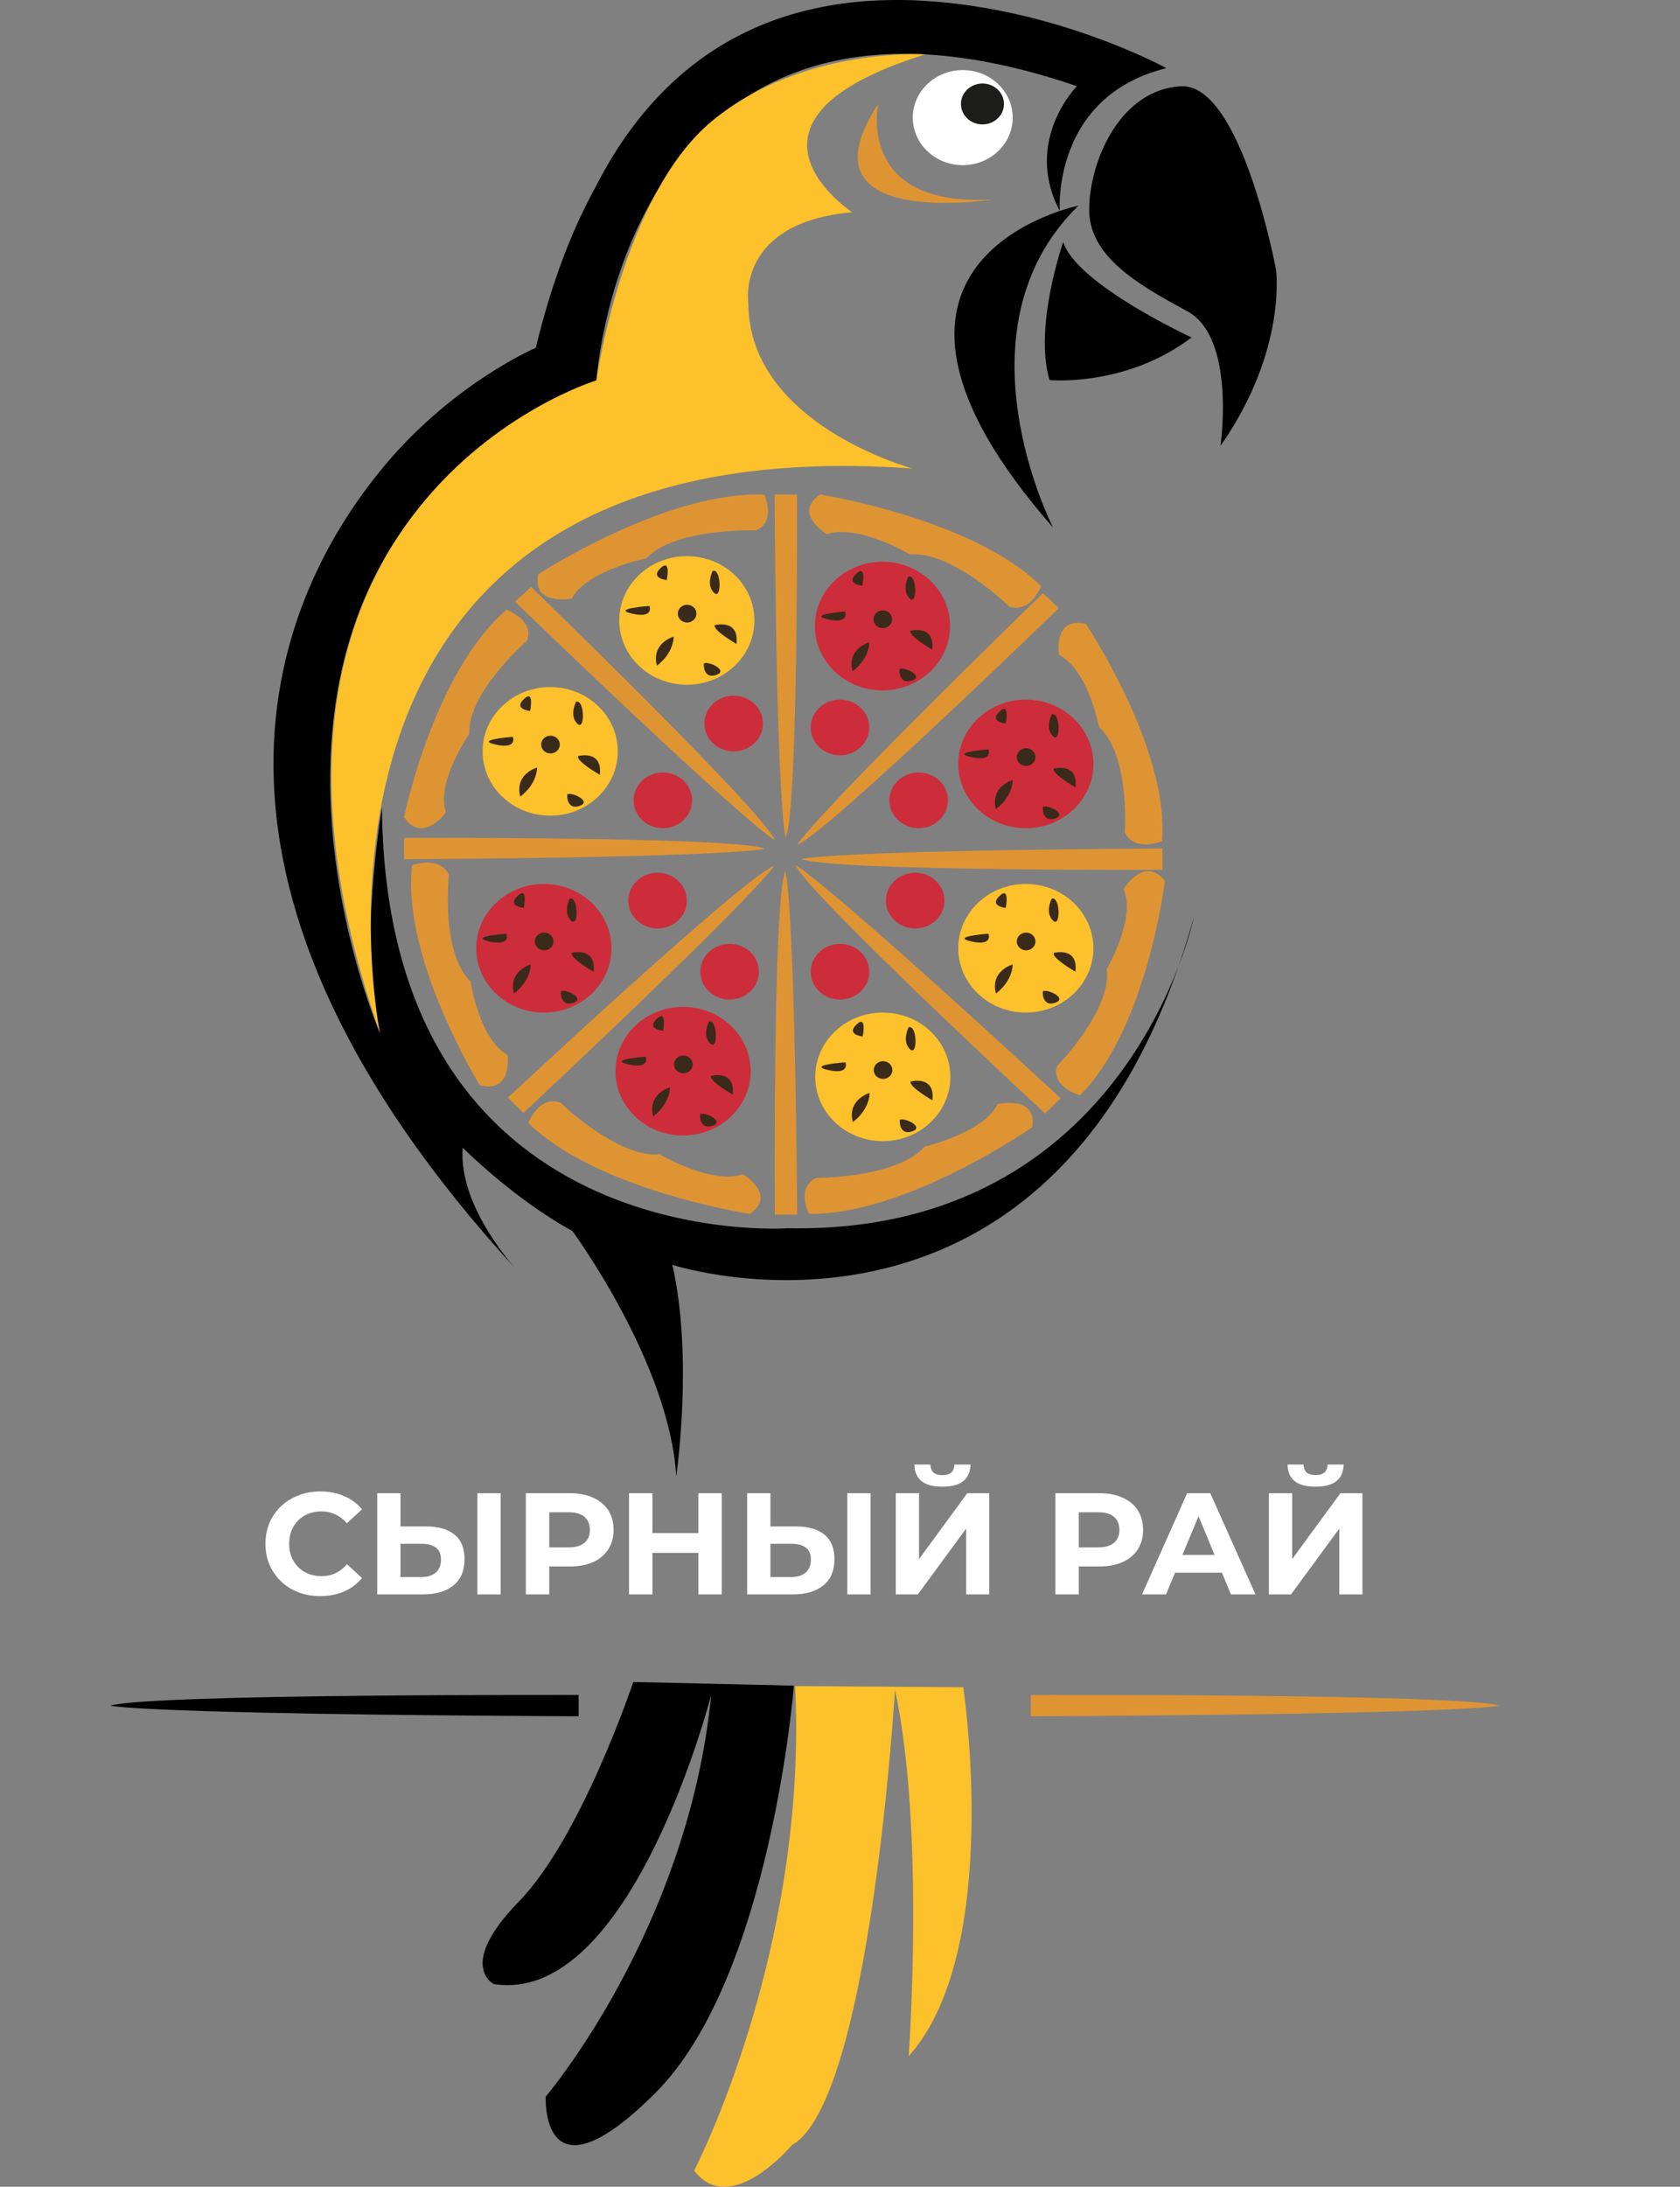 <svg width="186" height="242" viewBox="0 0 186 242" fill="none" xmlns="http://www.w3.org/2000/svg">
<rect x="0" y="0" width="186" height="242" fill="#808080" stroke="none"/>
<g clip-path="url(#clip0_153_683)">
<path d="M117.711 26.787C117.711 26.787 114.434 36.132 116.195 42.055C116.195 42.055 124.582 42.89 131.929 37.346C131.929 37.346 119.228 31.496 117.711 26.787Z" fill="black"/>
<path d="M135.124 49.347C135.124 49.347 136.88 37.389 131.449 34.445C126.017 31.5 120.504 28.384 120.586 23.068C120.667 17.752 124.021 9.926 130.729 9.547C137.437 9.169 141.271 29.83 141.271 29.83C141.271 29.83 142.547 38.719 135.12 49.351L135.124 49.347Z" fill="black"/>
<path d="M117.331 23.343C117.331 23.343 116.408 10.679 129.136 7.541C129.136 7.541 121.853 3.559 111.872 1.424C97.592 -1.632 77.319 -1.623 65.926 20.709C63.278 25.53 61.028 31.392 59.322 38.486C59.322 38.486 50.224 42.377 42.588 51.516C29.127 67.619 18.413 98.319 57.244 140.581C57.244 140.581 50.695 133.59 51.229 127.009C51.229 127.009 56.873 132.682 63.368 136.225C63.368 136.225 74.123 150.808 74.87 163.369C74.87 163.369 76.789 150.305 74.444 139.974C74.444 139.974 117.472 153.951 132.168 101.539C132.168 101.539 124.926 136.633 87.227 135.923C87.227 135.923 42.71 139.165 42.285 89.331C42.285 89.331 39.515 106.041 42.072 114.349C42.072 114.349 19.386 61.821 66.034 42.102C66.034 42.102 69.23 -7.555 119.232 9.538C119.232 9.538 113.244 15.573 117.331 23.347" fill="black"/>
<path d="M106.59 18.277C109.645 18.277 112.121 15.922 112.121 13.017C112.121 10.112 109.645 7.757 106.59 7.757C103.535 7.757 101.059 10.112 101.059 13.017C101.059 15.922 103.535 18.277 106.59 18.277Z" fill="white"/>
<path d="M108.772 13.77C110.087 13.77 111.153 12.757 111.153 11.506C111.153 10.255 110.087 9.242 108.772 9.242C107.457 9.242 106.391 10.255 106.391 11.506C106.391 12.757 107.457 13.77 108.772 13.77Z" fill="#1D1D1B"/>
<path d="M97.239 11.506C97.239 11.506 94.682 22.99 109.913 22.078C109.913 22.078 87.974 25.543 97.239 11.506Z" fill="#DF9433"/>
<path d="M94.36 23.494C94.36 23.494 78.871 13.361 102.431 6.018C102.431 6.018 88.838 5.148 78.871 13.357C68.904 21.566 66.03 42.094 66.03 42.094C66.03 42.094 21.618 55.597 42.068 114.341C42.068 114.341 28.407 46.682 101.055 51.848C101.055 51.848 82.854 46.988 82.854 33.515C82.854 33.515 81.465 24.622 94.356 23.49L94.36 23.494Z" fill="#FCC12B"/>
<path d="M59.589 63.552C59.589 63.552 73.806 54.284 84.615 54.741C84.615 54.741 86 57.676 83.71 58.692C83.71 58.692 74.711 58.386 71.57 61.783C71.57 61.783 64.966 63.1 63.314 66.238C63.314 66.238 58.869 67.094 59.584 63.552H59.589Z" fill="#DF9433"/>
<path d="M44.729 90.451C44.729 90.451 48.033 74.365 56.077 67.482C56.077 67.482 59.231 68.653 58.344 70.904C58.344 70.904 51.704 76.689 51.967 81.2C51.967 81.2 48.228 86.542 49.369 89.883C49.369 89.883 46.829 93.455 44.734 90.455L44.729 90.451Z" fill="#DF9433"/>
<path d="M128.973 97.467C128.973 97.467 127.018 113.755 119.572 121.22C119.572 121.22 116.331 120.29 117.028 117.983C117.028 117.983 123.166 111.715 122.532 107.238C122.532 107.238 125.814 101.634 124.401 98.388C124.401 98.388 126.633 94.635 128.977 97.472L128.973 97.467Z" fill="#DF9433"/>
<path d="M82.999 134.34C82.999 134.34 65.989 131.701 58.503 124.267C58.503 124.267 59.634 121.232 62.029 122.007C62.029 122.007 68.316 128.141 73.05 127.749C73.05 127.749 78.781 131.137 82.257 129.949C82.257 129.949 86.091 132.252 83.004 134.34H82.999Z" fill="#DF9433"/>
<path d="M120.205 69.027C120.205 69.027 129.484 82.841 128.656 93.102C128.656 93.102 125.524 94.325 124.533 92.112C124.533 92.112 125.144 83.568 121.681 80.473C121.681 80.473 120.513 74.154 117.263 72.484C117.263 72.484 116.507 68.231 120.205 69.027Z" fill="#DF9433"/>
<path d="M90.807 54.723C90.807 54.723 107.808 57.418 115.267 64.873C115.267 64.873 114.122 67.904 111.737 67.125C111.737 67.125 105.472 60.974 100.733 61.348C100.733 61.348 95.016 57.943 91.536 59.118C91.536 59.118 87.706 56.802 90.807 54.728V54.723Z" fill="#DF9433"/>
<path d="M114.276 124.745C114.276 124.745 100.389 134.452 89.567 134.335C89.567 134.335 88.082 131.443 90.336 130.358C90.336 130.358 99.339 130.38 102.363 126.889C102.363 126.889 108.917 125.365 110.456 122.175C110.456 122.175 114.869 121.181 114.276 124.741V124.745Z" fill="#DF9433"/>
<path d="M53.116 120.096C53.116 120.096 44.394 105.956 45.63 95.737C45.63 95.737 48.807 94.63 49.708 96.873C49.708 96.873 48.758 105.387 52.098 108.607C52.098 108.607 53.017 114.965 56.194 116.751C56.194 116.751 56.778 121.03 53.116 120.1V120.096Z" fill="#DF9433"/>
<path d="M85.76 54.723H88.236C88.236 54.723 88.394 89.379 86.996 92.719C86.996 92.719 85.996 90.61 85.756 54.723H85.76Z" fill="#DF9433"/>
<path d="M115.466 65.64L117.227 67.297C117.227 67.297 91.726 92.052 88.263 93.498C88.263 93.498 89.11 91.329 115.466 65.644V65.64Z" fill="#DF9433"/>
<path d="M88.263 134.404H85.787C85.787 134.404 85.547 99.753 86.942 96.408C86.942 96.408 87.946 98.513 88.263 134.404Z" fill="#DF9433"/>
<path d="M57.955 123.161L56.226 121.474C56.226 121.474 82.216 97.183 85.71 95.806C85.71 95.806 84.819 97.958 57.955 123.161Z" fill="#DF9433"/>
<path d="M117.431 121.538L115.697 123.217C115.697 123.217 89.594 99.034 88.064 95.745C88.064 95.745 90.345 96.546 117.431 121.538Z" fill="#DF9433"/>
<path d="M44.729 95.082V92.728C44.729 92.728 81.171 92.577 84.683 93.907C84.683 93.907 82.465 94.859 44.729 95.087V95.082Z" fill="#DF9433"/>
<path d="M57.023 66.591L58.797 64.947C58.797 64.947 84.348 89.654 85.801 92.978C85.801 92.978 83.538 92.13 57.023 66.591Z" fill="#DF9433"/>
<path d="M128.706 93.903V96.258C128.706 96.258 92.264 96.408 88.752 95.078C88.752 95.078 90.97 94.127 128.706 93.899V93.903Z" fill="#DF9433"/>
<path d="M97.705 76.401C101.837 76.401 105.187 73.215 105.187 69.285C105.187 65.356 101.837 62.17 97.705 62.17C93.573 62.17 90.223 65.356 90.223 69.285C90.223 73.215 93.573 76.401 97.705 76.401Z" fill="#CD2C3A"/>
<path d="M97.737 69.514C98.307 69.514 98.769 69.074 98.769 68.532C98.769 67.99 98.307 67.551 97.737 67.551C97.167 67.551 96.705 67.99 96.705 68.532C96.705 69.074 97.167 69.514 97.737 69.514Z" fill="#392A1A"/>
<path d="M93.564 67.68C93.564 67.68 94.125 69.083 91.672 68.537C89.218 67.99 93.564 67.68 93.564 67.68Z" fill="#392A1A"/>
<path d="M95.478 64.817C95.478 64.817 93.595 64.641 94.786 63.5C95.976 62.359 95.478 64.817 95.478 64.817Z" fill="#392A1A"/>
<path d="M100.566 63.806C100.566 63.806 99.792 65.299 100.697 66.212C101.602 67.125 101.521 63.453 100.566 63.806Z" fill="#392A1A"/>
<path d="M99.606 74.033C99.534 74.068 99.507 75.802 100.937 75.325C102.367 74.847 100.163 73.779 99.606 74.033Z" fill="#392A1A"/>
<path d="M96.252 71.072C96.252 71.072 93.736 71.782 94.392 74.287C94.392 74.287 96.171 73.073 96.252 71.072Z" fill="#392A1A"/>
<path d="M100.797 69.806C100.797 69.806 103.521 69.07 103.2 71.881C103.2 71.881 100.57 70.388 100.797 69.806Z" fill="#392A1A"/>
<path d="M76.042 75.777C80.174 75.777 83.524 72.591 83.524 68.661C83.524 64.732 80.174 61.546 76.042 61.546C71.91 61.546 68.56 64.732 68.56 68.661C68.56 72.591 71.91 75.777 76.042 75.777Z" fill="#FCC12B"/>
<path d="M76.074 68.889C76.644 68.889 77.106 68.45 77.106 67.908C77.106 67.366 76.644 66.927 76.074 66.927C75.504 66.927 75.042 67.366 75.042 67.908C75.042 68.45 75.504 68.889 76.074 68.889Z" fill="#392A1A"/>
<path d="M71.901 67.056C71.901 67.056 72.462 68.459 70.009 67.912C67.555 67.366 71.901 67.056 71.901 67.056Z" fill="#392A1A"/>
<path d="M73.82 64.193C73.82 64.193 71.937 64.017 73.127 62.876C74.318 61.735 73.82 64.193 73.82 64.193Z" fill="#392A1A"/>
<path d="M78.903 63.182C78.903 63.182 78.129 64.675 79.034 65.588C79.939 66.501 79.858 62.829 78.903 63.182Z" fill="#392A1A"/>
<path d="M77.948 73.409C77.875 73.444 77.848 75.178 79.278 74.701C80.709 74.223 78.504 73.155 77.948 73.409Z" fill="#392A1A"/>
<path d="M74.589 70.448C74.589 70.448 72.073 71.158 72.729 73.663C72.729 73.663 74.508 72.449 74.589 70.448Z" fill="#392A1A"/>
<path d="M79.134 69.182C79.134 69.182 81.859 68.446 81.537 71.257C81.537 71.257 78.907 69.763 79.134 69.182Z" fill="#392A1A"/>
<path d="M113.574 112.055C117.707 112.055 121.056 108.87 121.056 104.94C121.056 101.01 117.707 97.825 113.574 97.825C109.442 97.825 106.092 101.01 106.092 104.94C106.092 108.87 109.442 112.055 113.574 112.055Z" fill="#FCC12B"/>
<path d="M113.606 105.168C114.176 105.168 114.638 104.729 114.638 104.187C114.638 103.645 114.176 103.205 113.606 103.205C113.036 103.205 112.574 103.645 112.574 104.187C112.574 104.729 113.036 105.168 113.606 105.168Z" fill="#392A1A"/>
<path d="M109.433 103.33C109.433 103.33 109.994 104.733 107.541 104.187C105.088 103.64 109.433 103.33 109.433 103.33Z" fill="#392A1A"/>
<path d="M111.347 100.472C111.347 100.472 109.464 100.295 110.655 99.155C111.845 98.014 111.347 100.472 111.347 100.472Z" fill="#392A1A"/>
<path d="M116.435 99.456C116.435 99.456 115.661 100.95 116.566 101.862C117.472 102.775 117.39 99.103 116.435 99.456Z" fill="#392A1A"/>
<path d="M115.475 109.688C115.403 109.722 115.376 111.457 116.806 110.979C118.237 110.501 116.032 109.434 115.475 109.688Z" fill="#392A1A"/>
<path d="M112.121 106.726C112.121 106.726 109.605 107.436 110.261 109.942C110.261 109.942 112.04 108.728 112.121 106.726Z" fill="#392A1A"/>
<path d="M116.666 105.456C116.666 105.456 119.391 104.72 119.069 107.531C119.069 107.531 116.44 106.037 116.666 105.456Z" fill="#392A1A"/>
<path d="M60.915 90.266C65.047 90.266 68.397 87.08 68.397 83.15C68.397 79.221 65.047 76.035 60.915 76.035C56.783 76.035 53.433 79.221 53.433 83.15C53.433 87.08 56.783 90.266 60.915 90.266Z" fill="#FCC12B"/>
<path d="M60.947 83.379C61.517 83.379 61.979 82.939 61.979 82.397C61.979 81.855 61.517 81.416 60.947 81.416C60.377 81.416 59.915 81.855 59.915 82.397C59.915 82.939 60.377 83.379 60.947 83.379Z" fill="#392A1A"/>
<path d="M56.774 81.545C56.774 81.545 57.335 82.948 54.882 82.401C52.428 81.855 56.774 81.545 56.774 81.545Z" fill="#392A1A"/>
<path d="M58.693 78.682C58.693 78.682 56.81 78.506 58 77.365C59.191 76.224 58.693 78.682 58.693 78.682Z" fill="#392A1A"/>
<path d="M63.776 77.671C63.776 77.671 63.002 79.164 63.907 80.077C64.812 80.99 64.731 77.318 63.776 77.671Z" fill="#392A1A"/>
<path d="M62.821 87.898C62.748 87.933 62.721 89.667 64.151 89.19C65.582 88.712 63.377 87.644 62.821 87.898Z" fill="#392A1A"/>
<path d="M59.462 84.937C59.462 84.937 56.946 85.647 57.602 88.152C57.602 88.152 59.381 86.938 59.462 84.937Z" fill="#392A1A"/>
<path d="M64.007 83.671C64.007 83.671 66.732 82.935 66.41 85.746C66.41 85.746 63.78 84.252 64.007 83.671Z" fill="#392A1A"/>
<path d="M97.737 126.286C101.869 126.286 105.219 123.1 105.219 119.171C105.219 115.241 101.869 112.055 97.737 112.055C93.605 112.055 90.255 115.241 90.255 119.171C90.255 123.1 93.605 126.286 97.737 126.286Z" fill="#FCC12B"/>
<path d="M97.769 119.399C98.338 119.399 98.8 118.959 98.8 118.417C98.8 117.875 98.338 117.436 97.769 117.436C97.198 117.436 96.737 117.875 96.737 118.417C96.737 118.959 97.198 119.399 97.769 119.399Z" fill="#392A1A"/>
<path d="M93.595 117.561C93.595 117.561 94.156 118.964 91.703 118.417C89.254 117.866 93.595 117.561 93.595 117.561Z" fill="#392A1A"/>
<path d="M95.514 114.698C95.514 114.698 93.631 114.522 94.822 113.381C96.012 112.24 95.514 114.698 95.514 114.698Z" fill="#392A1A"/>
<path d="M100.597 113.687C100.597 113.687 99.823 115.18 100.729 116.093C101.634 117.005 101.552 113.334 100.597 113.687Z" fill="#392A1A"/>
<path d="M99.638 123.918C99.565 123.953 99.538 125.688 100.969 125.21C102.399 124.732 100.195 123.664 99.638 123.918Z" fill="#392A1A"/>
<path d="M96.284 120.953C96.284 120.953 93.767 121.663 94.424 124.168C94.424 124.168 96.202 122.954 96.284 120.953Z" fill="#392A1A"/>
<path d="M100.828 119.687C100.828 119.687 103.553 118.951 103.232 121.762C103.232 121.762 100.602 120.268 100.828 119.687Z" fill="#392A1A"/>
<path d="M60.214 112.055C64.346 112.055 67.696 108.87 67.696 104.94C67.696 101.01 64.346 97.825 60.214 97.825C56.081 97.825 52.732 101.01 52.732 104.94C52.732 108.87 56.081 112.055 60.214 112.055Z" fill="#CD2C3A"/>
<path d="M60.25 105.168C60.82 105.168 61.282 104.729 61.282 104.187C61.282 103.645 60.82 103.205 60.25 103.205C59.68 103.205 59.218 103.645 59.218 104.187C59.218 104.729 59.68 105.168 60.25 105.168Z" fill="#392A1A"/>
<path d="M56.072 103.33C56.072 103.33 56.633 104.733 54.18 104.187C51.727 103.64 56.072 103.33 56.072 103.33Z" fill="#392A1A"/>
<path d="M57.991 100.472C57.991 100.472 56.108 100.295 57.299 99.155C58.489 98.014 57.991 100.472 57.991 100.472Z" fill="#392A1A"/>
<path d="M63.079 99.456C63.079 99.456 62.305 100.95 63.21 101.862C64.115 102.775 64.034 99.103 63.079 99.456Z" fill="#392A1A"/>
<path d="M62.119 109.688C62.047 109.722 62.02 111.457 63.45 110.979C64.88 110.501 62.676 109.434 62.119 109.688Z" fill="#392A1A"/>
<path d="M58.765 106.726C58.765 106.726 56.248 107.436 56.905 109.942C56.905 109.942 58.684 108.728 58.765 106.726Z" fill="#392A1A"/>
<path d="M63.305 105.456C63.305 105.456 66.03 104.72 65.709 107.531C65.709 107.531 63.079 106.037 63.305 105.456Z" fill="#392A1A"/>
<path d="M72.801 102.745C74.591 102.745 76.042 101.365 76.042 99.662C76.042 97.96 74.591 96.581 72.801 96.581C71.011 96.581 69.56 97.96 69.56 99.662C69.56 101.365 71.011 102.745 72.801 102.745Z" fill="#CD2C3A"/>
<path d="M92.998 110.618C94.788 110.618 96.239 109.238 96.239 107.535C96.239 105.833 94.788 104.453 92.998 104.453C91.208 104.453 89.757 105.833 89.757 107.535C89.757 109.238 91.208 110.618 92.998 110.618Z" fill="#CD2C3A"/>
<path d="M80.777 110.618C82.567 110.618 84.018 109.238 84.018 107.535C84.018 105.833 82.567 104.453 80.777 104.453C78.987 104.453 77.536 105.833 77.536 107.535C77.536 109.238 78.987 110.618 80.777 110.618Z" fill="#CD2C3A"/>
<path d="M101.322 102.745C103.112 102.745 104.562 101.365 104.562 99.662C104.562 97.96 103.112 96.581 101.322 96.581C99.532 96.581 98.081 97.96 98.081 99.662C98.081 101.365 99.532 102.745 101.322 102.745Z" fill="#CD2C3A"/>
<path d="M101.711 91.652C103.501 91.652 104.952 90.272 104.952 88.57C104.952 86.868 103.501 85.488 101.711 85.488C99.921 85.488 98.47 86.868 98.47 88.57C98.47 90.272 99.921 91.652 101.711 91.652Z" fill="#CD2C3A"/>
<path d="M92.998 83.585C94.788 83.585 96.239 82.205 96.239 80.503C96.239 78.801 94.788 77.421 92.998 77.421C91.208 77.421 89.757 78.801 89.757 80.503C89.757 82.205 91.208 83.585 92.998 83.585Z" fill="#CD2C3A"/>
<path d="M81.225 83.15C83.015 83.15 84.466 81.77 84.466 80.068C84.466 78.366 83.015 76.986 81.225 76.986C79.435 76.986 77.984 78.366 77.984 80.068C77.984 81.77 79.435 83.15 81.225 83.15Z" fill="#CD2C3A"/>
<path d="M73.385 91.652C75.175 91.652 76.626 90.272 76.626 88.57C76.626 86.868 75.175 85.488 73.385 85.488C71.595 85.488 70.144 86.868 70.144 88.57C70.144 90.272 71.595 91.652 73.385 91.652Z" fill="#CD2C3A"/>
<path d="M113.574 91.652C117.707 91.652 121.056 88.466 121.056 84.536C121.056 80.607 117.707 77.421 113.574 77.421C109.442 77.421 106.092 80.607 106.092 84.536C106.092 88.466 109.442 91.652 113.574 91.652Z" fill="#CD2C3A"/>
<path d="M113.606 84.765C114.176 84.765 114.638 84.325 114.638 83.783C114.638 83.241 114.176 82.802 113.606 82.802C113.036 82.802 112.574 83.241 112.574 83.783C112.574 84.325 113.036 84.765 113.606 84.765Z" fill="#392A1A"/>
<path d="M109.433 82.931C109.433 82.931 109.994 84.334 107.541 83.787C105.088 83.241 109.433 82.931 109.433 82.931Z" fill="#392A1A"/>
<path d="M111.347 80.068C111.347 80.068 109.464 79.892 110.655 78.751C111.845 77.611 111.347 80.068 111.347 80.068Z" fill="#392A1A"/>
<path d="M116.435 79.057C116.435 79.057 115.661 80.55 116.566 81.463C117.472 82.376 117.39 78.704 116.435 79.057Z" fill="#392A1A"/>
<path d="M115.475 89.284C115.403 89.319 115.376 91.053 116.806 90.576C118.237 90.098 116.032 89.03 115.475 89.284Z" fill="#392A1A"/>
<path d="M112.121 86.323C112.121 86.323 109.605 87.033 110.261 89.538C110.261 89.538 112.04 88.324 112.121 86.323Z" fill="#392A1A"/>
<path d="M116.666 85.057C116.666 85.057 119.391 84.321 119.069 87.132C119.069 87.132 116.44 85.638 116.666 85.057Z" fill="#392A1A"/>
<path d="M75.626 125.658C79.758 125.658 83.108 122.472 83.108 118.542C83.108 114.612 79.758 111.427 75.626 111.427C71.493 111.427 68.144 114.612 68.144 118.542C68.144 122.472 71.493 125.658 75.626 125.658Z" fill="#CD2C3A"/>
<path d="M75.657 118.775C76.227 118.775 76.689 118.335 76.689 117.793C76.689 117.251 76.227 116.812 75.657 116.812C75.087 116.812 74.625 117.251 74.625 117.793C74.625 118.335 75.087 118.775 75.657 118.775Z" fill="#392A1A"/>
<path d="M71.484 116.937C71.484 116.937 72.045 118.34 69.592 117.793C67.139 117.246 71.484 116.937 71.484 116.937Z" fill="#392A1A"/>
<path d="M73.403 114.074C73.403 114.074 71.52 113.898 72.711 112.757C73.901 111.616 73.403 114.074 73.403 114.074Z" fill="#392A1A"/>
<path d="M78.486 113.062C78.486 113.062 77.712 114.556 78.618 115.469C79.523 116.381 79.441 112.71 78.486 113.062Z" fill="#392A1A"/>
<path d="M77.531 123.294C77.459 123.329 77.432 125.063 78.862 124.586C80.292 124.108 78.088 123.04 77.531 123.294Z" fill="#392A1A"/>
<path d="M74.173 120.329C74.173 120.329 71.656 121.039 72.312 123.544C72.312 123.544 74.091 122.33 74.173 120.329Z" fill="#392A1A"/>
<path d="M78.717 119.063C78.717 119.063 81.442 118.327 81.121 121.138C81.121 121.138 78.491 119.644 78.717 119.063Z" fill="#392A1A"/>
<path d="M35.454 176.634C34.59 176.634 33.784 176.495 33.038 176.218C32.302 175.93 31.662 175.525 31.118 175.002C30.574 174.479 30.147 173.866 29.838 173.162C29.539 172.458 29.39 171.685 29.39 170.842C29.39 169.999 29.539 169.226 29.838 168.522C30.147 167.818 30.574 167.205 31.118 166.682C31.672 166.159 32.318 165.759 33.054 165.482C33.79 165.194 34.595 165.05 35.47 165.05C36.44 165.05 37.315 165.221 38.094 165.562C38.883 165.893 39.544 166.383 40.078 167.034L38.414 168.57C38.03 168.133 37.603 167.807 37.134 167.594C36.664 167.37 36.152 167.258 35.598 167.258C35.075 167.258 34.595 167.343 34.158 167.514C33.72 167.685 33.342 167.93 33.022 168.25C32.702 168.57 32.451 168.949 32.27 169.386C32.099 169.823 32.014 170.309 32.014 170.842C32.014 171.375 32.099 171.861 32.27 172.298C32.451 172.735 32.702 173.114 33.022 173.434C33.342 173.754 33.72 173.999 34.158 174.17C34.595 174.341 35.075 174.426 35.598 174.426C36.152 174.426 36.664 174.319 37.134 174.106C37.603 173.882 38.03 173.546 38.414 173.098L40.078 174.634C39.544 175.285 38.883 175.781 38.094 176.122C37.315 176.463 36.435 176.634 35.454 176.634ZM41.767 176.442V165.242H44.343V168.922H47.191C48.546 168.922 49.591 169.226 50.327 169.834C51.063 170.431 51.431 171.333 51.431 172.538C51.431 173.818 51.02 174.789 50.199 175.45C49.388 176.111 48.263 176.442 46.823 176.442H41.767ZM44.343 174.522H46.679C47.34 174.522 47.863 174.357 48.247 174.026C48.631 173.695 48.823 173.215 48.823 172.586C48.823 171.967 48.631 171.525 48.247 171.258C47.874 170.981 47.351 170.842 46.679 170.842H44.343V174.522ZM52.855 176.442V165.242H55.431V176.442H52.855ZM58.22 176.442V165.242H63.068C64.071 165.242 64.935 165.407 65.66 165.738C66.385 166.058 66.945 166.522 67.34 167.13C67.735 167.738 67.932 168.463 67.932 169.306C67.932 170.138 67.735 170.858 67.34 171.466C66.945 172.074 66.385 172.543 65.66 172.874C64.935 173.194 64.071 173.354 63.068 173.354H59.66L60.812 172.186V176.442H58.22ZM60.812 172.474L59.66 171.242H62.924C63.724 171.242 64.322 171.071 64.716 170.73C65.111 170.389 65.308 169.914 65.308 169.306C65.308 168.687 65.111 168.207 64.716 167.866C64.322 167.525 63.724 167.354 62.924 167.354H59.66L60.812 166.122V172.474ZM77.322 176.442V165.242H79.914V176.442H77.322ZM69.642 176.442V165.242H72.234V176.442H69.642ZM72.042 171.85V169.658H77.514V171.85H72.042ZM82.72 176.442V165.242H85.296V168.922H88.144C89.499 168.922 90.544 169.226 91.28 169.834C92.016 170.431 92.384 171.333 92.384 172.538C92.384 173.818 91.974 174.789 91.152 175.45C90.341 176.111 89.216 176.442 87.776 176.442H82.72ZM85.296 174.522H87.632C88.293 174.522 88.816 174.357 89.2 174.026C89.584 173.695 89.776 173.215 89.776 172.586C89.776 171.967 89.584 171.525 89.2 171.258C88.827 170.981 88.304 170.842 87.632 170.842H85.296V174.522ZM93.808 176.442V165.242H96.384V176.442H93.808ZM99.173 176.442V165.242H101.749V172.538L107.093 165.242H109.525V176.442H106.965V169.162L101.621 176.442H99.173ZM104.341 164.522C103.275 164.522 102.491 164.309 101.989 163.882C101.499 163.455 101.248 162.853 101.237 162.074H103.013C103.024 162.458 103.136 162.751 103.349 162.954C103.573 163.146 103.904 163.242 104.341 163.242C104.768 163.242 105.093 163.146 105.317 162.954C105.541 162.751 105.659 162.458 105.669 162.074H107.445C107.435 162.853 107.179 163.455 106.677 163.882C106.176 164.309 105.397 164.522 104.341 164.522ZM116.845 176.442V165.242H121.693C122.696 165.242 123.56 165.407 124.285 165.738C125.01 166.058 125.57 166.522 125.965 167.13C126.36 167.738 126.557 168.463 126.557 169.306C126.557 170.138 126.36 170.858 125.965 171.466C125.57 172.074 125.01 172.543 124.285 172.874C123.56 173.194 122.696 173.354 121.693 173.354H118.285L119.437 172.186V176.442H116.845ZM119.437 172.474L118.285 171.242H121.549C122.349 171.242 122.946 171.071 123.341 170.73C123.736 170.389 123.933 169.914 123.933 169.306C123.933 168.687 123.736 168.207 123.341 167.866C122.946 167.525 122.349 167.354 121.549 167.354H118.285L119.437 166.122V172.474ZM126.441 176.442L131.433 165.242H133.993L139.001 176.442H136.281L132.185 166.554H133.209L129.097 176.442H126.441ZM128.937 174.042L129.625 172.074H135.385L136.089 174.042H128.937ZM140.486 176.442V165.242H143.062V172.538L148.406 165.242H150.838V176.442H148.278V169.162L142.934 176.442H140.486ZM145.654 164.522C144.587 164.522 143.803 164.309 143.302 163.882C142.811 163.455 142.56 162.853 142.55 162.074H144.326C144.336 162.458 144.448 162.751 144.662 162.954C144.886 163.146 145.216 163.242 145.654 163.242C146.08 163.242 146.406 163.146 146.63 162.954C146.854 162.751 146.971 162.458 146.982 162.074H148.758C148.747 162.853 148.491 163.455 147.99 163.882C147.488 164.309 146.71 164.522 145.654 164.522Z" fill="white"/>
<path d="M114.118 189.928V187.574C114.118 187.574 161.404 187.423 165.967 188.753C165.967 188.753 163.088 189.704 114.118 189.933V189.928Z" fill="#DF9433"/>
<path d="M64.061 189.928V187.574C64.061 187.574 16.775 187.423 12.212 188.753C12.212 188.753 15.091 189.704 64.061 189.933V189.928Z" fill="black"/>
<path d="M70.113 186.136L78.849 186.334L87.897 186.541C87.897 186.541 85.339 218.85 72.561 231.613C59.784 244.376 60.422 232.018 60.422 232.018C60.422 232.018 76.183 213.513 78.74 187.569C78.74 187.569 69.9 221.988 54.669 219.561C54.669 219.561 50.514 217.533 57.439 210.444C64.36 203.354 70.113 186.136 70.113 186.136Z" fill="black"/>
<path d="M88.032 186.592L106.645 186.717C106.645 186.717 111.062 215.863 100.602 227.558C100.602 227.558 102.44 202.489 99.086 186.993C99.086 186.993 96.392 232.53 87.675 237.386C87.675 237.386 80.917 245.482 76.848 240.218C76.848 240.218 89.445 216.009 88.037 186.588L88.032 186.592Z" fill="#FCC12B"/>
<path d="M116.593 58.386C116.593 58.386 105.332 36.511 119.391 22.762C119.391 22.762 90.477 28.612 116.593 58.386Z" fill="black"/>
</g>
<defs>
<clipPath id="clip0_153_683">
<rect width="186" height="242" fill="white"/>
</clipPath>
</defs>
</svg>
